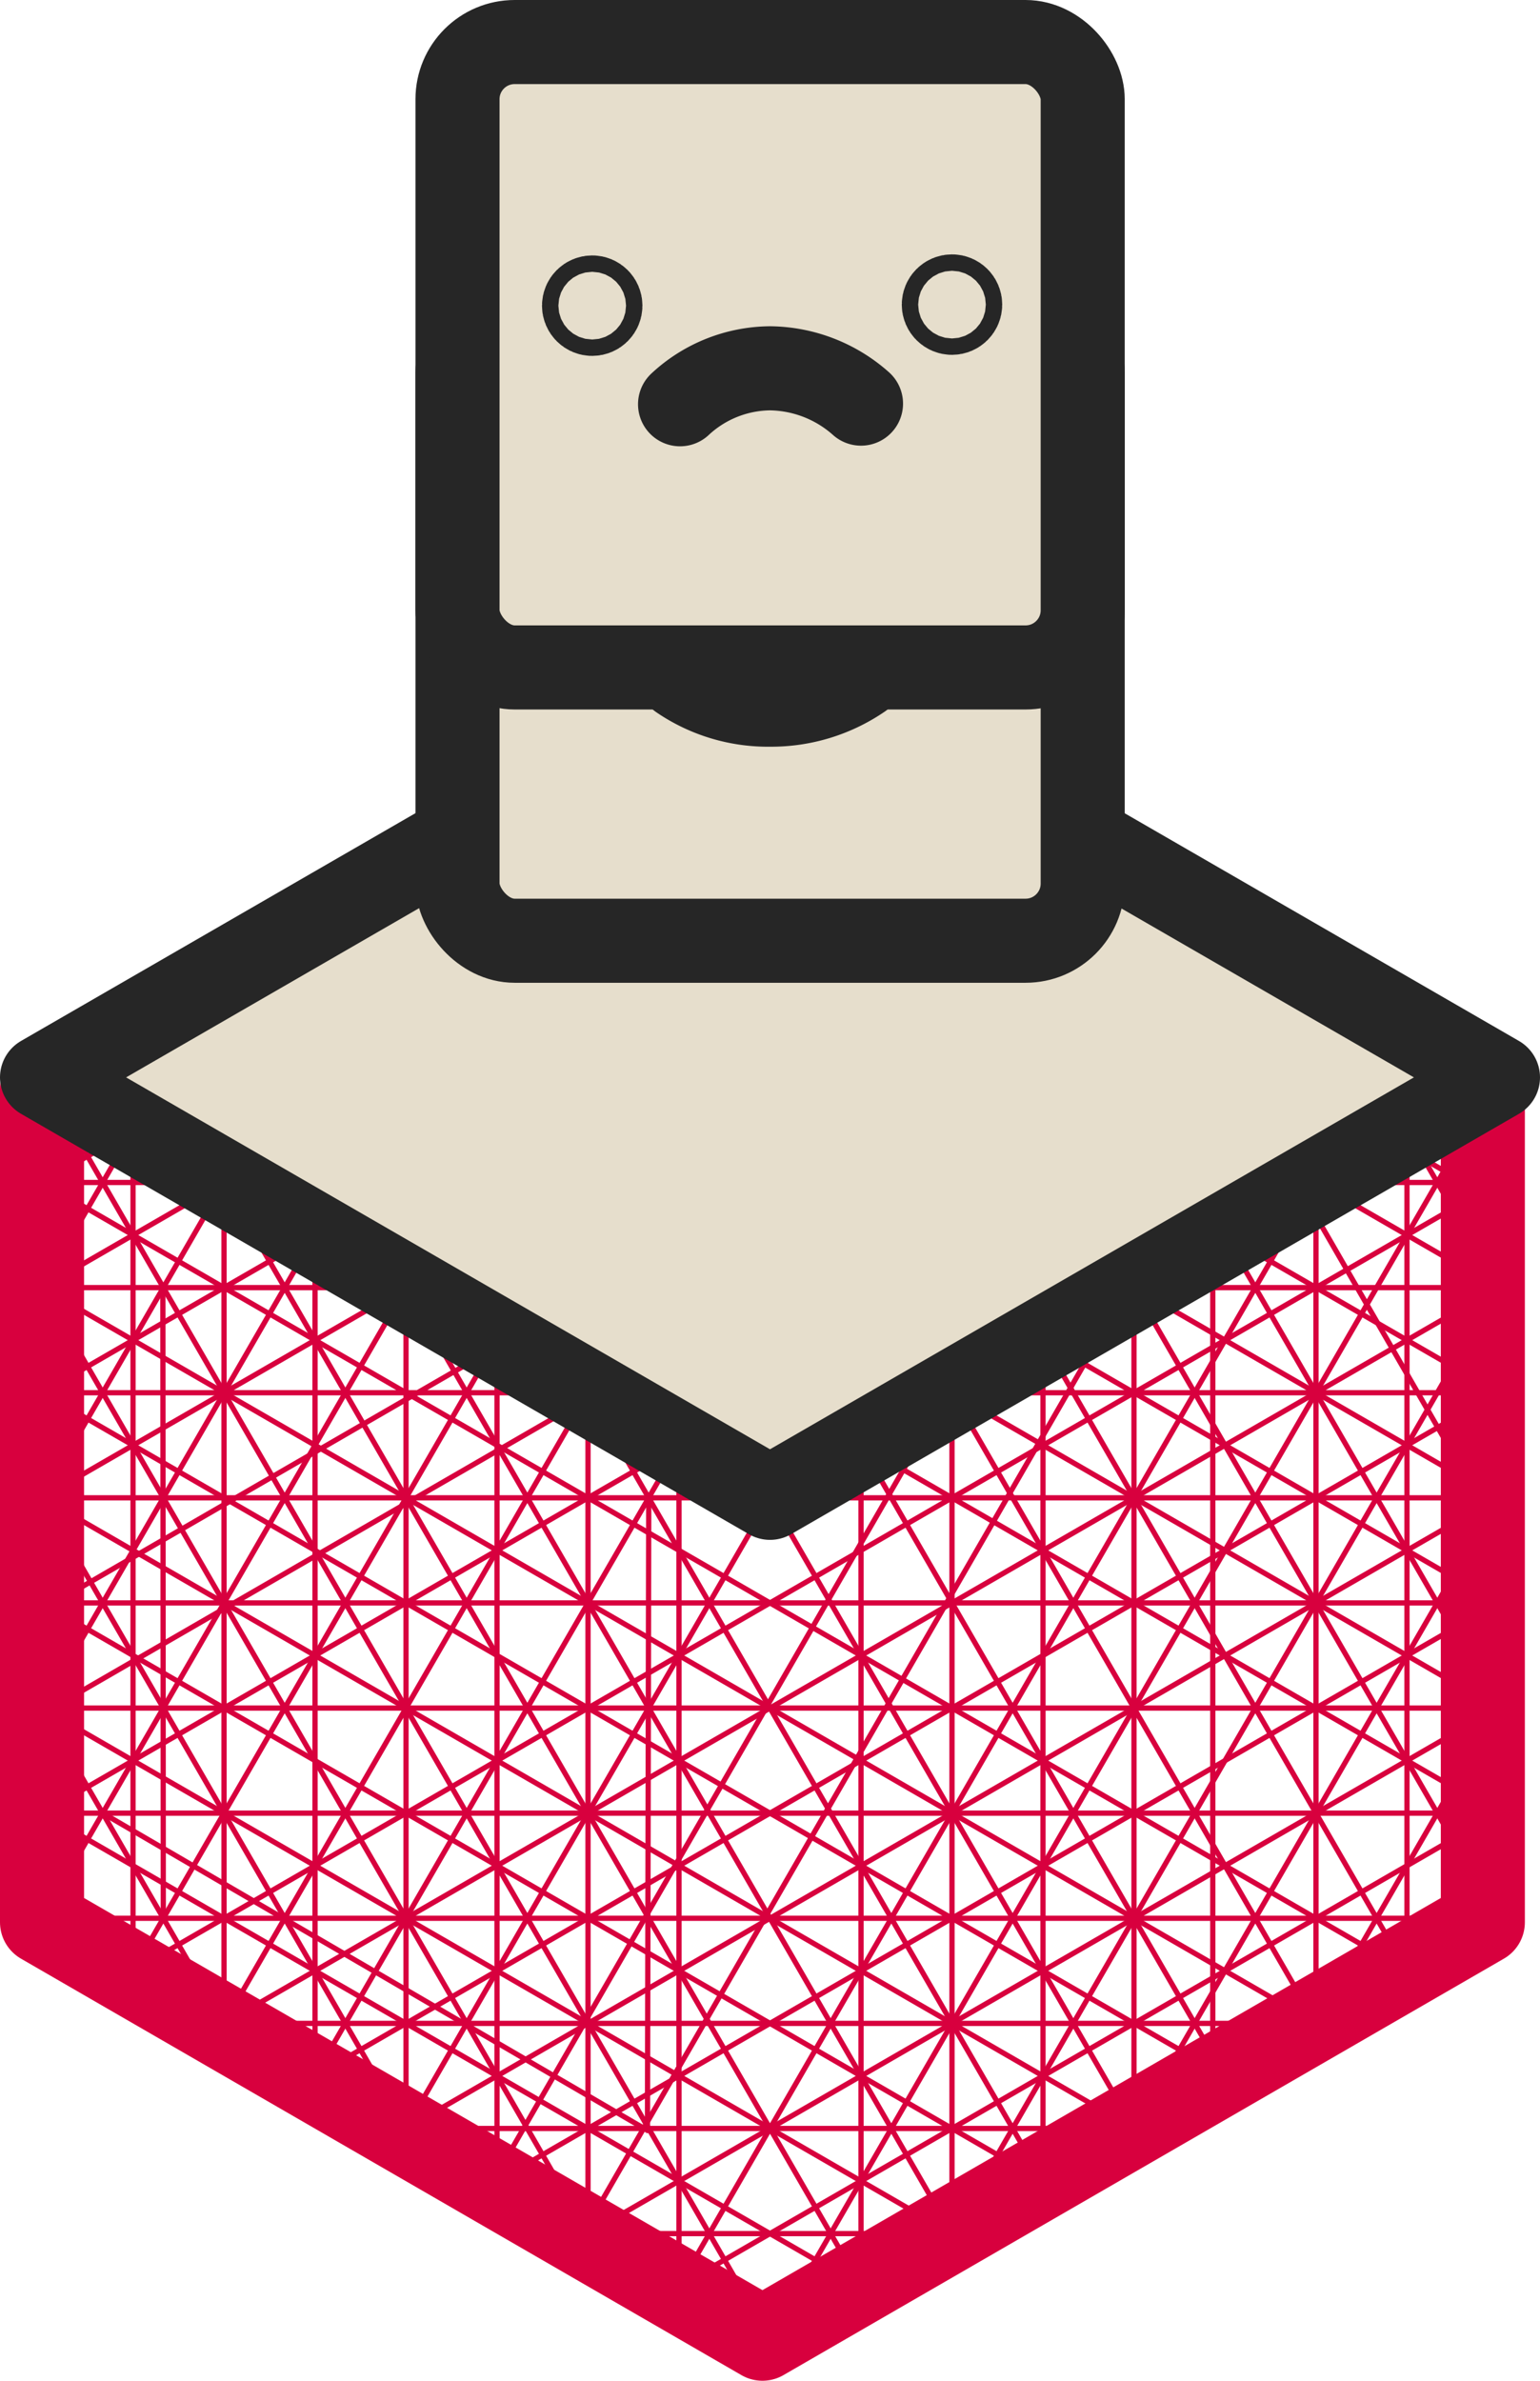 <svg xmlns="http://www.w3.org/2000/svg" viewBox="0 0 73.28 113.25">
	<defs>
		<style>
			.cls-1,.cls-2,.cls-3{fill:none;}.cls-1,.cls-2{stroke:#d8003e;}.cls-1,.cls-2,.cls-5{stroke-linecap:round;}.cls-1,.cls-2,.cls-4,.cls-5{stroke-linejoin:round;}.cls-1,.cls-4,.cls-5{stroke-width:4px;}.cls-2{stroke-width:0.25px;}.cls-3{stroke:#231f20;stroke-miterlimit:10;}.cls-4,.cls-5{fill:#e6decc;stroke:#262626;}.cls-4{stroke-linecap:square;}
		</style>
	</defs>
	<g id="delete">
		<polygon class="cls-1" points="36.28 32 2 51.81 2 91.44 36.28 111.25 70.56 91.44 70.56 51.81 36.28 32" />
		<line class="cls-2" x1="10.66" y1="46.25" x2="2" y2="61.25" />
		<line class="cls-2" x1="2" y1="81.25" x2="10.66" y2="96.25" />
		<line class="cls-2" x1="71.28" y1="81.25" x2="62.62" y2="96.25" />
		<line class="cls-2" x1="27.98" y1="106.25" x2="45.3" y2="106.25" />
		<line class="cls-2" x1="0.52" y1="51.26" x2="69.8" y2="51.26" />
		<line class="cls-2" x1="2" y1="91.25" x2="71.28" y2="91.25" />
		<line class="cls-2" x1="2" y1="91.25" x2="36.64" y2="31.25" />
		<line class="cls-2" x1="71.28" y1="51.25" x2="36.64" y2="111.25" />
		<line class="cls-2" x1="71.28" y1="91.25" x2="36.64" y2="31.25" />
		<line class="cls-2" x1="36.64" y1="111.25" x2="2" y2="51.25" />
		<line class="cls-2" x1="53.96" y1="41.25" x2="19.32" y2="101.25" />
		<line class="cls-2" x1="19.32" y1="41.25" x2="53.96" y2="101.25" />
		<line class="cls-2" x1="2" y1="71.25" x2="71.28" y2="71.25" />
		<line class="cls-2" x1="19.32" y1="41.25" x2="53.96" y2="41.25" />
		<line class="cls-2" x1="70.56" y1="71.62" x2="53.42" y2="41.9" />
		<line class="cls-2" x1="53.96" y1="101.25" x2="71.28" y2="71.25" />
		<line class="cls-2" x1="19.32" y1="101.25" x2="53.96" y2="101.25" />
		<line class="cls-2" x1="2" y1="71.25" x2="19.32" y2="101.25" />
		<line class="cls-2" x1="19.32" y1="41.25" x2="2" y2="71.25" />
		<line class="cls-2" x1="53.96" y1="41.25" x2="2" y2="71.25" />
		<line class="cls-2" x1="53.96" y1="101.25" x2="53.96" y2="41.25" />
		<line class="cls-2" x1="2" y1="71.25" x2="53.96" y2="101.25" />
		<line class="cls-2" x1="19.32" y1="41.25" x2="19.32" y2="101.25" />
		<line class="cls-2" x1="71.28" y1="71.25" x2="19.32" y2="101.25" />
		<line class="cls-2" x1="19.32" y1="41.25" x2="71.28" y2="71.25" />
		<line class="cls-2" x1="71.28" y1="61.25" x2="2" y2="61.25" />
		<line class="cls-2" x1="71.28" y1="81.25" x2="2" y2="81.25" />
		<line class="cls-2" x1="61.99" y1="46.86" x2="27.71" y2="106.3" />
		<line class="cls-2" x1="45.3" y1="36.25" x2="10.66" y2="96.25" />
		<line class="cls-2" x1="27.98" y1="36.25" x2="27.98" y2="106.25" />
		<line class="cls-2" x1="10.66" y1="46.25" x2="10.66" y2="96.25" />
		<line class="cls-2" x1="61.99" y1="46.86" x2="10.57" y2="46.86" />
		<line class="cls-2" x1="62.62" y1="96.25" x2="62.62" y2="46.25" />
		<line class="cls-2" x1="10.66" y1="96.25" x2="62.62" y2="96.25" />
		<line class="cls-2" x1="10.66" y1="46.25" x2="71.28" y2="81.25" />
		<line class="cls-2" x1="2" y1="61.25" x2="62.62" y2="96.25" />
		<line class="cls-2" x1="2" y1="81.25" x2="45.3" y2="106.25" />
		<line class="cls-2" x1="71.28" y1="81.25" x2="27.98" y2="106.25" />
		<line class="cls-2" x1="71.28" y1="61.25" x2="10.66" y2="96.25" />
		<line class="cls-2" x1="61.99" y1="46.86" x2="2" y2="81.53" />
		<line class="cls-2" x1="45.3" y1="36.25" x2="45.3" y2="106.25" />
		<line class="cls-2" x1="27.98" y1="36.25" x2="45.3" y2="36.25" />
		<line class="cls-2" x1="62.62" y1="96.25" x2="27.98" y2="36.25" />
		<line class="cls-2" x1="10.66" y1="46.25" x2="45.3" y2="106.25" />
		<line class="cls-2" x1="71.28" y1="61.25" x2="62.62" y2="46.25" />
		<line class="cls-2" x1="27.98" y1="36.25" x2="71.28" y2="61.25" />
		<line class="cls-2" x1="45.3" y1="36.25" x2="2" y2="61.25" />
		<line class="cls-2" x1="40.97" y1="33.75" x2="2" y2="56.25" />
		<line class="cls-2" x1="32" y1="34.48" x2="70.56" y2="56.76" />
		<line class="cls-2" x1="32.31" y1="108.75" x2="32.31" y2="33.75" />
		<line class="cls-2" x1="40.97" y1="33.75" x2="40.97" y2="108.75" />
		<line class="cls-2" x1="71.28" y1="56.25" x2="2" y2="56.25" />
		<line class="cls-2" x1="71.28" y1="66.25" x2="2" y2="66.25" />
		<line class="cls-2" x1="2" y1="76.25" x2="71.28" y2="76.25" />
		<line class="cls-2" x1="71.28" y1="86.25" x2="2" y2="86.25" />
		<line class="cls-2" x1="27.98" y1="106.25" x2="2" y2="61.25" />
		<line class="cls-2" x1="49.63" y1="103.75" x2="14.99" y2="43.75" />
		<line class="cls-2" x1="40.97" y1="33.75" x2="6.33" y2="93.75" />
		<line class="cls-2" x1="45.3" y1="36.25" x2="71.28" y2="81.25" />
		<line class="cls-2" x1="23.65" y1="103.75" x2="71.28" y2="76.25" />
		<line class="cls-2" x1="6.33" y1="93.75" x2="71.28" y2="56.25" />
		<line class="cls-2" x1="71.28" y1="66.25" x2="14.99" y2="98.75" />
		<line class="cls-2" x1="14.99" y1="43.75" x2="14.99" y2="98.75" />
		<line class="cls-2" x1="2" y1="86.25" x2="66.95" y2="48.75" />
		<line class="cls-2" x1="66.95" y1="93.75" x2="66.95" y2="48.75" />
		<line class="cls-2" x1="57.71" y1="98.87" x2="57.71" y2="44.38" />
		<line class="cls-2" x1="49.63" y1="103.75" x2="49.63" y2="38.75" />
		<line class="cls-2" x1="2" y1="81.25" x2="27.98" y2="36.25" />
		<line class="cls-2" x1="71.28" y1="86.25" x2="6.33" y2="48.75" />
		<line class="cls-2" x1="23.43" y1="103.82" x2="57.71" y2="44.38" />
		<line class="cls-2" x1="2" y1="76.58" x2="57.71" y2="44.38" />
		<line class="cls-2" x1="49.63" y1="38.75" x2="2" y2="66.25" />
		<polyline class="cls-2" points="66.95 48.75 49.63 78.75 32.31 108.75" />
		<line class="cls-2" x1="66.95" y1="93.75" x2="2" y2="56.25" />
		<line class="cls-2" x1="2" y1="66.25" x2="58.29" y2="98.75" />
		<line class="cls-2" x1="71.28" y1="76.25" x2="14.99" y2="43.75" />
		<line class="cls-2" x1="14.99" y1="98.75" x2="49.63" y2="38.75" />
		<line class="cls-2" x1="49.63" y1="103.75" x2="2" y2="76.25" />
		<line class="cls-2" x1="71.28" y1="86.25" x2="32.31" y2="108.75" />
		<line class="cls-2" x1="6.33" y1="48.75" x2="6.33" y2="93.75" />
		<line class="cls-2" x1="40.97" y1="108.75" x2="6.33" y2="48.75" />
		<line class="cls-2" x1="71.28" y1="66.25" x2="23.65" y2="38.75" />
		<line class="cls-2" x1="58.29" y1="98.75" x2="23.65" y2="38.75" />
		<line class="cls-2" x1="23.65" y1="103.75" x2="23.65" y2="38.75" />
		<line class="cls-2" x1="66.95" y1="93.75" x2="32.31" y2="33.75" />
		<line class="cls-2" x1="40.97" y1="108.75" x2="2" y2="86.25" />
		<line class="cls-2" x1="71.28" y1="61.25" x2="45.3" y2="106.25" />
		<line class="cls-2" x1="59.74" y1="51.27" x2="33.75" y2="36.25" />
		<line class="cls-2" x1="13.55" y1="51.25" x2="39.53" y2="36.25" />
		<line class="cls-2" x1="59.74" y1="51.27" x2="33.75" y2="66.25" />
		<line class="cls-2" x1="39.53" y1="66.25" x2="13.55" y2="51.25" />
		<line class="cls-2" x1="42.48" y1="41.29" x2="16.43" y2="56.25" />
		<line class="cls-2" x1="56.85" y1="56.25" x2="30.87" y2="41.25" />
		<line class="cls-2" x1="30.81" y1="101.34" x2="30.87" y2="71.25" />
		<line class="cls-2" x1="7.75" y1="61.28" x2="7.77" y2="91.25" />
		<line class="cls-2" x1="30.81" y1="101.34" x2="4.89" y2="86.25" />
		<line class="cls-3" x1="71.28" y1="51.25" x2="2" y2="51.25" />
	</g>
	<g id="platform">
		<polygon id="hA" class="cls-4" points="71.28 51.25 36.64 31.25 2 51.25 36.64 71.25 71.28 51.25" />
	</g>
	<g id="Layer_34" data-name="Layer 34">
		<rect id="hB" class="cls-4" x="21.77" y="15" width="29.75" height="29.75" rx="2.72" />
		<circle id="hP" class="cls-4" cx="45.3" cy="27.49" r="0.39" />
		<circle id="hP-2" data-name="hP" class="cls-4" cx="28.18" cy="27.54" r="0.39" />
		<path id="hP-3" data-name="hP" class="cls-5" d="M44.33,68.68A7.56,7.56,0,0,1,40,70a7.41,7.41,0,0,1-4.28-1.29" transform="translate(-3.36 -36.48)" />
	</g>
	<g id="Layer_34_copy" data-name="Layer 34 copy">
		<rect id="hBsh" class="cls-4" x="21.77" y="2" width="29.75" height="29.75" rx="2.72" />
		<circle id="hP-4" data-name="hP" class="cls-4" cx="45.3" cy="14.49" r="0.39" />
		<circle id="hP-5" data-name="hP" class="cls-4" cx="28.18" cy="14.54" r="0.39" />
		<path id="hP-6" data-name="hP" class="cls-5" d="M44.33,55.68A6.62,6.62,0,0,0,40,54a6.36,6.36,0,0,0-4.28,1.71" transform="translate(-3.36 -36.48)" />
	</g>
</svg>

